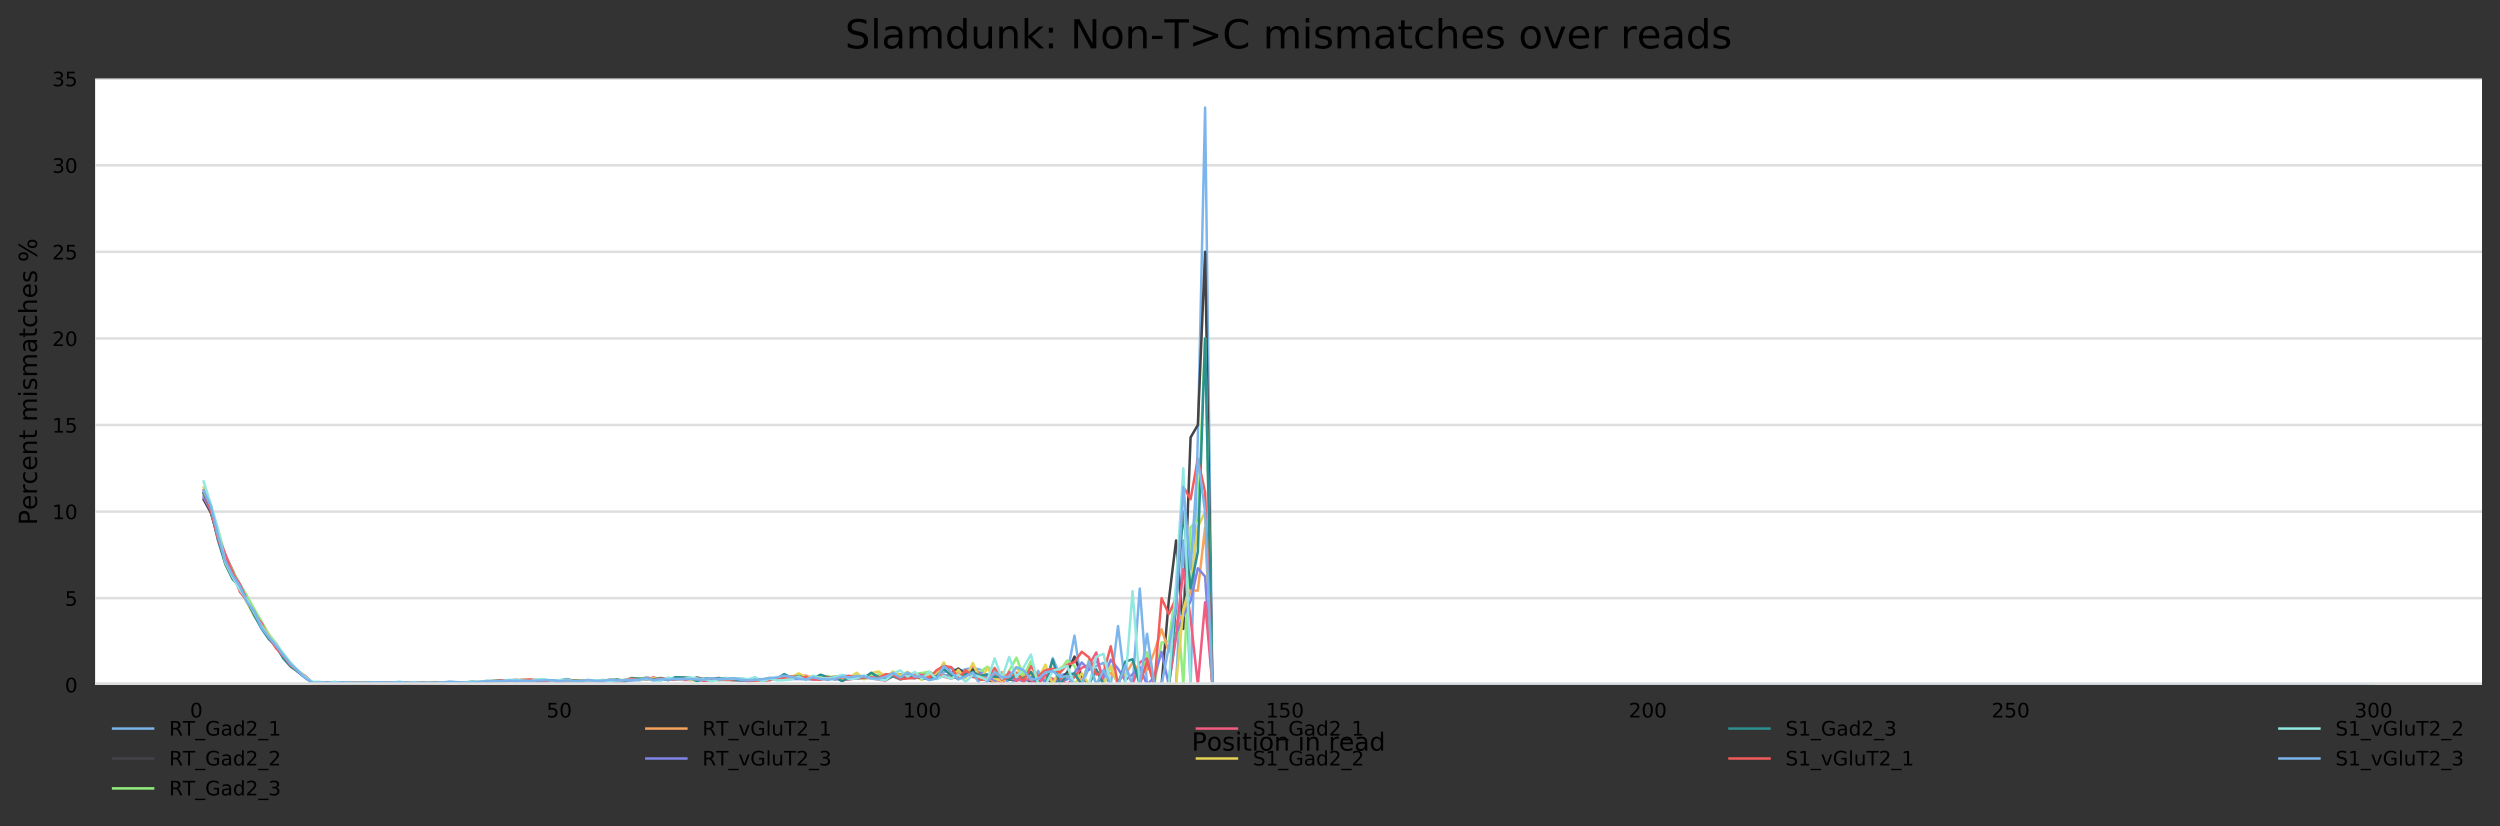 <?xml version="1.0" encoding="utf-8" standalone="no"?>
<!DOCTYPE svg PUBLIC "-//W3C//DTD SVG 1.1//EN"
  "http://www.w3.org/Graphics/SVG/1.1/DTD/svg11.dtd">
<!-- Created with matplotlib (https://matplotlib.org/) -->
<svg height="330.542pt" version="1.1" viewBox="0 0 1000.318 330.542" width="1000.318pt" xmlns="http://www.w3.org/2000/svg" xmlns:xlink="http://www.w3.org/1999/xlink">
 <rect x="0" y="0" width="1000.318" height="330.542" fill="#333333" stroke="none"/>
 <defs>
  <style type="text/css">
*{stroke-linecap:butt;stroke-linejoin:round;}
  </style>
 </defs>
 <g id="figure_1">
  <g id="axes_1">
   <g id="patch_1">
    <path d="M 38.058 273.99 
L 993.118 273.99 
L 993.118 31.483 
L 38.058 31.483 
z
" style="fill:#ffffff;"/>
   </g>
   <g id="matplotlib.axis_1">
    <g id="xtick_1">
     <g id="text_1">
      <!-- 0 -->
      <defs>
       <path d="M 31.781 66.406 
Q 24.172 66.406 20.328 58.906 
Q 16.5 51.422 16.5 36.375 
Q 16.5 21.391 20.328 13.891 
Q 24.172 6.391 31.781 6.391 
Q 39.453 6.391 43.281 13.891 
Q 47.125 21.391 47.125 36.375 
Q 47.125 51.422 43.281 58.906 
Q 39.453 66.406 31.781 66.406 
z
M 31.781 74.219 
Q 44.047 74.219 50.516 64.516 
Q 56.984 54.828 56.984 36.375 
Q 56.984 17.969 50.516 8.266 
Q 44.047 -1.422 31.781 -1.422 
Q 19.531 -1.422 13.062 8.266 
Q 6.594 17.969 6.594 36.375 
Q 6.594 54.828 13.062 64.516 
Q 19.531 74.219 31.781 74.219 
z
" id="DejaVuSans-48"/>
      </defs>
      <g transform="translate(76.021 287.069)scale(0.08 -0.08)">
       <use xlink:href="#DejaVuSans-48"/>
      </g>
     </g>
    </g>
    <g id="xtick_2">
     <g id="text_2">
      <!-- 50 -->
      <defs>
       <path d="M 10.797 72.906 
L 49.516 72.906 
L 49.516 64.594 
L 19.828 64.594 
L 19.828 46.734 
Q 21.969 47.469 24.109 47.828 
Q 26.266 48.188 28.422 48.188 
Q 40.625 48.188 47.75 41.5 
Q 54.891 34.812 54.891 23.391 
Q 54.891 11.625 47.562 5.094 
Q 40.234 -1.422 26.906 -1.422 
Q 22.312 -1.422 17.547 -0.641 
Q 12.797 0.141 7.719 1.703 
L 7.719 11.625 
Q 12.109 9.234 16.797 8.062 
Q 21.484 6.891 26.703 6.891 
Q 35.156 6.891 40.078 11.328 
Q 45.016 15.766 45.016 23.391 
Q 45.016 31 40.078 35.438 
Q 35.156 39.891 26.703 39.891 
Q 22.75 39.891 18.812 39.016 
Q 14.891 38.141 10.797 36.281 
z
" id="DejaVuSans-53"/>
      </defs>
      <g transform="translate(218.666 287.069)scale(0.08 -0.08)">
       <use xlink:href="#DejaVuSans-53"/>
       <use x="63.623" xlink:href="#DejaVuSans-48"/>
      </g>
     </g>
    </g>
    <g id="xtick_3">
     <g id="text_3">
      <!-- 100 -->
      <defs>
       <path d="M 12.406 8.297 
L 28.516 8.297 
L 28.516 63.922 
L 10.984 60.406 
L 10.984 69.391 
L 28.422 72.906 
L 38.281 72.906 
L 38.281 8.297 
L 54.391 8.297 
L 54.391 0 
L 12.406 0 
z
" id="DejaVuSans-49"/>
      </defs>
      <g transform="translate(361.311 287.069)scale(0.08 -0.08)">
       <use xlink:href="#DejaVuSans-49"/>
       <use x="63.623" xlink:href="#DejaVuSans-48"/>
       <use x="127.246" xlink:href="#DejaVuSans-48"/>
      </g>
     </g>
    </g>
    <g id="xtick_4">
     <g id="text_4">
      <!-- 150 -->
      <g transform="translate(506.501 287.069)scale(0.08 -0.08)">
       <use xlink:href="#DejaVuSans-49"/>
       <use x="63.623" xlink:href="#DejaVuSans-53"/>
       <use x="127.246" xlink:href="#DejaVuSans-48"/>
      </g>
     </g>
    </g>
    <g id="xtick_5">
     <g id="text_5">
      <!-- 200 -->
      <defs>
       <path d="M 19.188 8.297 
L 53.609 8.297 
L 53.609 0 
L 7.328 0 
L 7.328 8.297 
Q 12.938 14.109 22.625 23.891 
Q 32.328 33.688 34.812 36.531 
Q 39.547 41.844 41.422 45.531 
Q 43.312 49.219 43.312 52.781 
Q 43.312 58.594 39.234 62.25 
Q 35.156 65.922 28.609 65.922 
Q 23.969 65.922 18.812 64.312 
Q 13.672 62.703 7.812 59.422 
L 7.812 69.391 
Q 13.766 71.781 18.938 73 
Q 24.125 74.219 28.422 74.219 
Q 39.75 74.219 46.484 68.547 
Q 53.219 62.891 53.219 53.422 
Q 53.219 48.922 51.531 44.891 
Q 49.859 40.875 45.406 35.406 
Q 44.188 33.984 37.641 27.219 
Q 31.109 20.453 19.188 8.297 
z
" id="DejaVuSans-50"/>
      </defs>
      <g transform="translate(651.691 287.069)scale(0.08 -0.08)">
       <use xlink:href="#DejaVuSans-50"/>
       <use x="63.623" xlink:href="#DejaVuSans-48"/>
       <use x="127.246" xlink:href="#DejaVuSans-48"/>
      </g>
     </g>
    </g>
    <g id="xtick_6">
     <g id="text_6">
      <!-- 250 -->
      <g transform="translate(796.881 287.069)scale(0.08 -0.08)">
       <use xlink:href="#DejaVuSans-50"/>
       <use x="63.623" xlink:href="#DejaVuSans-53"/>
       <use x="127.246" xlink:href="#DejaVuSans-48"/>
      </g>
     </g>
    </g>
    <g id="xtick_7">
     <g id="text_7">
      <!-- 300 -->
      <defs>
       <path d="M 40.578 39.312 
Q 47.656 37.797 51.625 33 
Q 55.609 28.219 55.609 21.188 
Q 55.609 10.406 48.188 4.484 
Q 40.766 -1.422 27.094 -1.422 
Q 22.516 -1.422 17.656 -0.516 
Q 12.797 0.391 7.625 2.203 
L 7.625 11.719 
Q 11.719 9.328 16.594 8.109 
Q 21.484 6.891 26.812 6.891 
Q 36.078 6.891 40.938 10.547 
Q 45.797 14.203 45.797 21.188 
Q 45.797 27.641 41.281 31.266 
Q 36.766 34.906 28.719 34.906 
L 20.219 34.906 
L 20.219 43.016 
L 29.109 43.016 
Q 36.375 43.016 40.234 45.922 
Q 44.094 48.828 44.094 54.297 
Q 44.094 59.906 40.109 62.906 
Q 36.141 65.922 28.719 65.922 
Q 24.656 65.922 20.016 65.031 
Q 15.375 64.156 9.812 62.312 
L 9.812 71.094 
Q 15.438 72.656 20.344 73.438 
Q 25.25 74.219 29.594 74.219 
Q 40.828 74.219 47.359 69.109 
Q 53.906 64.016 53.906 55.328 
Q 53.906 49.266 50.438 45.094 
Q 46.969 40.922 40.578 39.312 
z
" id="DejaVuSans-51"/>
      </defs>
      <g transform="translate(942.071 287.069)scale(0.08 -0.08)">
       <use xlink:href="#DejaVuSans-51"/>
       <use x="63.623" xlink:href="#DejaVuSans-48"/>
       <use x="127.246" xlink:href="#DejaVuSans-48"/>
      </g>
     </g>
    </g>
    <g id="text_8">
     <!-- Position in read -->
     <defs>
      <path d="M 19.672 64.797 
L 19.672 37.406 
L 32.078 37.406 
Q 38.969 37.406 42.719 40.969 
Q 46.484 44.531 46.484 51.125 
Q 46.484 57.672 42.719 61.234 
Q 38.969 64.797 32.078 64.797 
z
M 9.812 72.906 
L 32.078 72.906 
Q 44.344 72.906 50.609 67.359 
Q 56.891 61.812 56.891 51.125 
Q 56.891 40.328 50.609 34.812 
Q 44.344 29.297 32.078 29.297 
L 19.672 29.297 
L 19.672 0 
L 9.812 0 
z
" id="DejaVuSans-80"/>
      <path d="M 30.609 48.391 
Q 23.391 48.391 19.188 42.75 
Q 14.984 37.109 14.984 27.297 
Q 14.984 17.484 19.156 11.844 
Q 23.344 6.203 30.609 6.203 
Q 37.797 6.203 41.984 11.859 
Q 46.188 17.531 46.188 27.297 
Q 46.188 37.016 41.984 42.703 
Q 37.797 48.391 30.609 48.391 
z
M 30.609 56 
Q 42.328 56 49.016 48.375 
Q 55.719 40.766 55.719 27.297 
Q 55.719 13.875 49.016 6.219 
Q 42.328 -1.422 30.609 -1.422 
Q 18.844 -1.422 12.172 6.219 
Q 5.516 13.875 5.516 27.297 
Q 5.516 40.766 12.172 48.375 
Q 18.844 56 30.609 56 
z
" id="DejaVuSans-111"/>
      <path d="M 44.281 53.078 
L 44.281 44.578 
Q 40.484 46.531 36.375 47.5 
Q 32.281 48.484 27.875 48.484 
Q 21.188 48.484 17.844 46.438 
Q 14.5 44.391 14.5 40.281 
Q 14.5 37.156 16.891 35.375 
Q 19.281 33.594 26.516 31.984 
L 29.594 31.297 
Q 39.156 29.25 43.188 25.516 
Q 47.219 21.781 47.219 15.094 
Q 47.219 7.469 41.188 3.016 
Q 35.156 -1.422 24.609 -1.422 
Q 20.219 -1.422 15.453 -0.562 
Q 10.688 0.297 5.422 2 
L 5.422 11.281 
Q 10.406 8.688 15.234 7.391 
Q 20.062 6.109 24.812 6.109 
Q 31.156 6.109 34.562 8.281 
Q 37.984 10.453 37.984 14.406 
Q 37.984 18.062 35.516 20.016 
Q 33.062 21.969 24.703 23.781 
L 21.578 24.516 
Q 13.234 26.266 9.516 29.906 
Q 5.812 33.547 5.812 39.891 
Q 5.812 47.609 11.281 51.797 
Q 16.75 56 26.812 56 
Q 31.781 56 36.172 55.266 
Q 40.578 54.547 44.281 53.078 
z
" id="DejaVuSans-115"/>
      <path d="M 9.422 54.688 
L 18.406 54.688 
L 18.406 0 
L 9.422 0 
z
M 9.422 75.984 
L 18.406 75.984 
L 18.406 64.594 
L 9.422 64.594 
z
" id="DejaVuSans-105"/>
      <path d="M 18.312 70.219 
L 18.312 54.688 
L 36.812 54.688 
L 36.812 47.703 
L 18.312 47.703 
L 18.312 18.016 
Q 18.312 11.328 20.141 9.422 
Q 21.969 7.516 27.594 7.516 
L 36.812 7.516 
L 36.812 0 
L 27.594 0 
Q 17.188 0 13.234 3.875 
Q 9.281 7.766 9.281 18.016 
L 9.281 47.703 
L 2.688 47.703 
L 2.688 54.688 
L 9.281 54.688 
L 9.281 70.219 
z
" id="DejaVuSans-116"/>
      <path d="M 54.891 33.016 
L 54.891 0 
L 45.906 0 
L 45.906 32.719 
Q 45.906 40.484 42.875 44.328 
Q 39.844 48.188 33.797 48.188 
Q 26.516 48.188 22.312 43.547 
Q 18.109 38.922 18.109 30.906 
L 18.109 0 
L 9.078 0 
L 9.078 54.688 
L 18.109 54.688 
L 18.109 46.188 
Q 21.344 51.125 25.703 53.562 
Q 30.078 56 35.797 56 
Q 45.219 56 50.047 50.172 
Q 54.891 44.344 54.891 33.016 
z
" id="DejaVuSans-110"/>
      <path id="DejaVuSans-32"/>
      <path d="M 41.109 46.297 
Q 39.594 47.172 37.812 47.578 
Q 36.031 48 33.891 48 
Q 26.266 48 22.188 43.047 
Q 18.109 38.094 18.109 28.812 
L 18.109 0 
L 9.078 0 
L 9.078 54.688 
L 18.109 54.688 
L 18.109 46.188 
Q 20.953 51.172 25.484 53.578 
Q 30.031 56 36.531 56 
Q 37.453 56 38.578 55.875 
Q 39.703 55.766 41.062 55.516 
z
" id="DejaVuSans-114"/>
      <path d="M 56.203 29.594 
L 56.203 25.203 
L 14.891 25.203 
Q 15.484 15.922 20.484 11.062 
Q 25.484 6.203 34.422 6.203 
Q 39.594 6.203 44.453 7.469 
Q 49.312 8.734 54.109 11.281 
L 54.109 2.781 
Q 49.266 0.734 44.188 -0.344 
Q 39.109 -1.422 33.891 -1.422 
Q 20.797 -1.422 13.156 6.188 
Q 5.516 13.812 5.516 26.812 
Q 5.516 40.234 12.766 48.109 
Q 20.016 56 32.328 56 
Q 43.359 56 49.781 48.891 
Q 56.203 41.797 56.203 29.594 
z
M 47.219 32.234 
Q 47.125 39.594 43.094 43.984 
Q 39.062 48.391 32.422 48.391 
Q 24.906 48.391 20.391 44.141 
Q 15.875 39.891 15.188 32.172 
z
" id="DejaVuSans-101"/>
      <path d="M 34.281 27.484 
Q 23.391 27.484 19.188 25 
Q 14.984 22.516 14.984 16.5 
Q 14.984 11.719 18.141 8.906 
Q 21.297 6.109 26.703 6.109 
Q 34.188 6.109 38.703 11.406 
Q 43.219 16.703 43.219 25.484 
L 43.219 27.484 
z
M 52.203 31.203 
L 52.203 0 
L 43.219 0 
L 43.219 8.297 
Q 40.141 3.328 35.547 0.953 
Q 30.953 -1.422 24.312 -1.422 
Q 15.922 -1.422 10.953 3.297 
Q 6 8.016 6 15.922 
Q 6 25.141 12.172 29.828 
Q 18.359 34.516 30.609 34.516 
L 43.219 34.516 
L 43.219 35.406 
Q 43.219 41.609 39.141 45 
Q 35.062 48.391 27.688 48.391 
Q 23 48.391 18.547 47.266 
Q 14.109 46.141 10.016 43.891 
L 10.016 52.203 
Q 14.938 54.109 19.578 55.047 
Q 24.219 56 28.609 56 
Q 40.484 56 46.344 49.844 
Q 52.203 43.703 52.203 31.203 
z
" id="DejaVuSans-97"/>
      <path d="M 45.406 46.391 
L 45.406 75.984 
L 54.391 75.984 
L 54.391 0 
L 45.406 0 
L 45.406 8.203 
Q 42.578 3.328 38.25 0.953 
Q 33.938 -1.422 27.875 -1.422 
Q 17.969 -1.422 11.734 6.484 
Q 5.516 14.406 5.516 27.297 
Q 5.516 40.188 11.734 48.094 
Q 17.969 56 27.875 56 
Q 33.938 56 38.25 53.625 
Q 42.578 51.266 45.406 46.391 
z
M 14.797 27.297 
Q 14.797 17.391 18.875 11.75 
Q 22.953 6.109 30.078 6.109 
Q 37.203 6.109 41.297 11.75 
Q 45.406 17.391 45.406 27.297 
Q 45.406 37.203 41.297 42.844 
Q 37.203 48.484 30.078 48.484 
Q 22.953 48.484 18.875 42.844 
Q 14.797 37.203 14.797 27.297 
z
" id="DejaVuSans-100"/>
     </defs>
     <g transform="translate(476.84 300.331)scale(0.1 -0.1)">
      <use xlink:href="#DejaVuSans-80"/>
      <use x="60.256" xlink:href="#DejaVuSans-111"/>
      <use x="121.438" xlink:href="#DejaVuSans-115"/>
      <use x="173.537" xlink:href="#DejaVuSans-105"/>
      <use x="201.32" xlink:href="#DejaVuSans-116"/>
      <use x="240.529" xlink:href="#DejaVuSans-105"/>
      <use x="268.312" xlink:href="#DejaVuSans-111"/>
      <use x="329.494" xlink:href="#DejaVuSans-110"/>
      <use x="392.873" xlink:href="#DejaVuSans-32"/>
      <use x="424.66" xlink:href="#DejaVuSans-105"/>
      <use x="452.443" xlink:href="#DejaVuSans-110"/>
      <use x="515.822" xlink:href="#DejaVuSans-32"/>
      <use x="547.609" xlink:href="#DejaVuSans-114"/>
      <use x="588.691" xlink:href="#DejaVuSans-101"/>
      <use x="650.215" xlink:href="#DejaVuSans-97"/>
      <use x="711.494" xlink:href="#DejaVuSans-100"/>
     </g>
    </g>
   </g>
   <g id="matplotlib.axis_2">
    <g id="ytick_1">
     <g id="line2d_1">
      <path clip-path="url(#p5f1bfab5db)" d="M 38.058 273.99 
L 993.118 273.99 
" style="fill:none;stroke:#dedede;stroke-linecap:square;"/>
     </g>
     <g id="text_9">
      <!-- 0 -->
      <g transform="translate(25.968 277.029)scale(0.08 -0.08)">
       <use xlink:href="#DejaVuSans-48"/>
      </g>
     </g>
    </g>
    <g id="ytick_2">
     <g id="line2d_2">
      <path clip-path="url(#p5f1bfab5db)" d="M 38.058 239.346 
L 993.118 239.346 
" style="fill:none;stroke:#dedede;stroke-linecap:square;"/>
     </g>
     <g id="text_10">
      <!-- 5 -->
      <g transform="translate(25.968 242.386)scale(0.08 -0.08)">
       <use xlink:href="#DejaVuSans-53"/>
      </g>
     </g>
    </g>
    <g id="ytick_3">
     <g id="line2d_3">
      <path clip-path="url(#p5f1bfab5db)" d="M 38.058 204.702 
L 993.118 204.702 
" style="fill:none;stroke:#dedede;stroke-linecap:square;"/>
     </g>
     <g id="text_11">
      <!-- 10 -->
      <g transform="translate(20.878 207.742)scale(0.08 -0.08)">
       <use xlink:href="#DejaVuSans-49"/>
       <use x="63.623" xlink:href="#DejaVuSans-48"/>
      </g>
     </g>
    </g>
    <g id="ytick_4">
     <g id="line2d_4">
      <path clip-path="url(#p5f1bfab5db)" d="M 38.058 170.058 
L 993.118 170.058 
" style="fill:none;stroke:#dedede;stroke-linecap:square;"/>
     </g>
     <g id="text_12">
      <!-- 15 -->
      <g transform="translate(20.878 173.098)scale(0.08 -0.08)">
       <use xlink:href="#DejaVuSans-49"/>
       <use x="63.623" xlink:href="#DejaVuSans-53"/>
      </g>
     </g>
    </g>
    <g id="ytick_5">
     <g id="line2d_5">
      <path clip-path="url(#p5f1bfab5db)" d="M 38.058 135.415 
L 993.118 135.415 
" style="fill:none;stroke:#dedede;stroke-linecap:square;"/>
     </g>
     <g id="text_13">
      <!-- 20 -->
      <g transform="translate(20.878 138.454)scale(0.08 -0.08)">
       <use xlink:href="#DejaVuSans-50"/>
       <use x="63.623" xlink:href="#DejaVuSans-48"/>
      </g>
     </g>
    </g>
    <g id="ytick_6">
     <g id="line2d_6">
      <path clip-path="url(#p5f1bfab5db)" d="M 38.058 100.771 
L 993.118 100.771 
" style="fill:none;stroke:#dedede;stroke-linecap:square;"/>
     </g>
     <g id="text_14">
      <!-- 25 -->
      <g transform="translate(20.878 103.81)scale(0.08 -0.08)">
       <use xlink:href="#DejaVuSans-50"/>
       <use x="63.623" xlink:href="#DejaVuSans-53"/>
      </g>
     </g>
    </g>
    <g id="ytick_7">
     <g id="line2d_7">
      <path clip-path="url(#p5f1bfab5db)" d="M 38.058 66.127 
L 993.118 66.127 
" style="fill:none;stroke:#dedede;stroke-linecap:square;"/>
     </g>
     <g id="text_15">
      <!-- 30 -->
      <g transform="translate(20.878 69.166)scale(0.08 -0.08)">
       <use xlink:href="#DejaVuSans-51"/>
       <use x="63.623" xlink:href="#DejaVuSans-48"/>
      </g>
     </g>
    </g>
    <g id="ytick_8">
     <g id="line2d_8">
      <path clip-path="url(#p5f1bfab5db)" d="M 38.058 31.483 
L 993.118 31.483 
" style="fill:none;stroke:#dedede;stroke-linecap:square;"/>
     </g>
     <g id="text_16">
      <!-- 35 -->
      <g transform="translate(20.878 34.522)scale(0.08 -0.08)">
       <use xlink:href="#DejaVuSans-51"/>
       <use x="63.623" xlink:href="#DejaVuSans-53"/>
      </g>
     </g>
    </g>
    <g id="text_17">
     <!-- Percent mismatches % -->
     <defs>
      <path d="M 48.781 52.594 
L 48.781 44.188 
Q 44.969 46.297 41.141 47.344 
Q 37.312 48.391 33.406 48.391 
Q 24.656 48.391 19.812 42.844 
Q 14.984 37.312 14.984 27.297 
Q 14.984 17.281 19.812 11.734 
Q 24.656 6.203 33.406 6.203 
Q 37.312 6.203 41.141 7.25 
Q 44.969 8.297 48.781 10.406 
L 48.781 2.094 
Q 45.016 0.344 40.984 -0.531 
Q 36.969 -1.422 32.422 -1.422 
Q 20.062 -1.422 12.781 6.344 
Q 5.516 14.109 5.516 27.297 
Q 5.516 40.672 12.859 48.328 
Q 20.219 56 33.016 56 
Q 37.156 56 41.109 55.141 
Q 45.062 54.297 48.781 52.594 
z
" id="DejaVuSans-99"/>
      <path d="M 52 44.188 
Q 55.375 50.25 60.062 53.125 
Q 64.75 56 71.094 56 
Q 79.641 56 84.281 50.016 
Q 88.922 44.047 88.922 33.016 
L 88.922 0 
L 79.891 0 
L 79.891 32.719 
Q 79.891 40.578 77.094 44.375 
Q 74.312 48.188 68.609 48.188 
Q 61.625 48.188 57.562 43.547 
Q 53.516 38.922 53.516 30.906 
L 53.516 0 
L 44.484 0 
L 44.484 32.719 
Q 44.484 40.625 41.703 44.406 
Q 38.922 48.188 33.109 48.188 
Q 26.219 48.188 22.156 43.531 
Q 18.109 38.875 18.109 30.906 
L 18.109 0 
L 9.078 0 
L 9.078 54.688 
L 18.109 54.688 
L 18.109 46.188 
Q 21.188 51.219 25.484 53.609 
Q 29.781 56 35.688 56 
Q 41.656 56 45.828 52.969 
Q 50 49.953 52 44.188 
z
" id="DejaVuSans-109"/>
      <path d="M 54.891 33.016 
L 54.891 0 
L 45.906 0 
L 45.906 32.719 
Q 45.906 40.484 42.875 44.328 
Q 39.844 48.188 33.797 48.188 
Q 26.516 48.188 22.312 43.547 
Q 18.109 38.922 18.109 30.906 
L 18.109 0 
L 9.078 0 
L 9.078 75.984 
L 18.109 75.984 
L 18.109 46.188 
Q 21.344 51.125 25.703 53.562 
Q 30.078 56 35.797 56 
Q 45.219 56 50.047 50.172 
Q 54.891 44.344 54.891 33.016 
z
" id="DejaVuSans-104"/>
      <path d="M 72.703 32.078 
Q 68.453 32.078 66.031 28.469 
Q 63.625 24.859 63.625 18.406 
Q 63.625 12.062 66.031 8.422 
Q 68.453 4.781 72.703 4.781 
Q 76.859 4.781 79.266 8.422 
Q 81.688 12.062 81.688 18.406 
Q 81.688 24.812 79.266 28.438 
Q 76.859 32.078 72.703 32.078 
z
M 72.703 38.281 
Q 80.422 38.281 84.953 32.906 
Q 89.5 27.547 89.5 18.406 
Q 89.5 9.281 84.938 3.922 
Q 80.375 -1.422 72.703 -1.422 
Q 64.891 -1.422 60.344 3.922 
Q 55.812 9.281 55.812 18.406 
Q 55.812 27.594 60.375 32.938 
Q 64.938 38.281 72.703 38.281 
z
M 22.312 68.016 
Q 18.109 68.016 15.688 64.375 
Q 13.281 60.75 13.281 54.391 
Q 13.281 47.953 15.672 44.328 
Q 18.062 40.719 22.312 40.719 
Q 26.562 40.719 28.969 44.328 
Q 31.391 47.953 31.391 54.391 
Q 31.391 60.688 28.953 64.344 
Q 26.516 68.016 22.312 68.016 
z
M 66.406 74.219 
L 74.219 74.219 
L 28.609 -1.422 
L 20.797 -1.422 
z
M 22.312 74.219 
Q 30.031 74.219 34.609 68.875 
Q 39.203 63.531 39.203 54.391 
Q 39.203 45.172 34.641 39.844 
Q 30.078 34.516 22.312 34.516 
Q 14.547 34.516 10.031 39.859 
Q 5.516 45.219 5.516 54.391 
Q 5.516 63.484 10.047 68.844 
Q 14.594 74.219 22.312 74.219 
z
" id="DejaVuSans-37"/>
     </defs>
     <g transform="translate(14.798 210.121)rotate(-90)scale(0.1 -0.1)">
      <use xlink:href="#DejaVuSans-80"/>
      <use x="60.256" xlink:href="#DejaVuSans-101"/>
      <use x="121.779" xlink:href="#DejaVuSans-114"/>
      <use x="162.861" xlink:href="#DejaVuSans-99"/>
      <use x="217.842" xlink:href="#DejaVuSans-101"/>
      <use x="279.365" xlink:href="#DejaVuSans-110"/>
      <use x="342.744" xlink:href="#DejaVuSans-116"/>
      <use x="381.953" xlink:href="#DejaVuSans-32"/>
      <use x="413.74" xlink:href="#DejaVuSans-109"/>
      <use x="511.152" xlink:href="#DejaVuSans-105"/>
      <use x="538.936" xlink:href="#DejaVuSans-115"/>
      <use x="591.035" xlink:href="#DejaVuSans-109"/>
      <use x="688.447" xlink:href="#DejaVuSans-97"/>
      <use x="749.727" xlink:href="#DejaVuSans-116"/>
      <use x="788.936" xlink:href="#DejaVuSans-99"/>
      <use x="843.916" xlink:href="#DejaVuSans-104"/>
      <use x="907.295" xlink:href="#DejaVuSans-101"/>
      <use x="968.818" xlink:href="#DejaVuSans-115"/>
      <use x="1020.918" xlink:href="#DejaVuSans-32"/>
      <use x="1052.705" xlink:href="#DejaVuSans-37"/>
     </g>
    </g>
   </g>
   <g id="line2d_9">
    <path clip-path="url(#p5f1bfab5db)" d="M 81.47 198.114 
L 84.374 204.625 
L 87.278 216.268 
L 90.181 225.026 
L 93.085 229.932 
L 95.989 235.925 
L 98.893 241.161 
L 101.797 244.485 
L 104.7 250.49 
L 107.604 254.625 
L 110.508 258.493 
L 113.412 262.635 
L 116.316 265.948 
L 119.219 268.899 
L 122.123 271.203 
L 125.027 273.243 
L 127.931 273.122 
L 133.738 273.321 
L 136.642 273.193 
L 139.546 273.252 
L 145.354 273.107 
L 148.257 273.24 
L 151.161 273.138 
L 154.065 273.249 
L 162.776 273.264 
L 168.584 273.231 
L 171.488 273.122 
L 174.392 273.318 
L 177.295 273.363 
L 180.199 273.143 
L 186.007 273.271 
L 191.814 273.14 
L 194.718 272.625 
L 197.622 272.426 
L 200.526 272.509 
L 203.43 272.424 
L 206.333 272.148 
L 212.141 272.071 
L 215.045 272.224 
L 217.949 272.146 
L 220.852 272.31 
L 223.756 272.346 
L 226.66 272.546 
L 229.564 272.276 
L 232.468 272.207 
L 235.371 272.371 
L 238.275 272.342 
L 241.179 272.506 
L 246.987 272.326 
L 249.89 272.482 
L 252.794 271.697 
L 255.698 271.728 
L 258.602 271.474 
L 261.506 271.728 
L 267.313 271.449 
L 270.217 271.373 
L 273.121 271.97 
L 276.025 271.581 
L 278.928 271.554 
L 281.832 272.053 
L 284.736 271.801 
L 287.64 272.065 
L 290.544 272.176 
L 293.447 272.126 
L 296.351 272.427 
L 299.255 272.345 
L 302.159 272.14 
L 305.063 272.206 
L 307.966 271.404 
L 310.87 271.545 
L 316.678 271.395 
L 319.582 270.888 
L 322.485 271.632 
L 325.389 271.424 
L 328.293 271.367 
L 331.197 272.108 
L 334.101 270.992 
L 337.004 270.167 
L 339.908 270.611 
L 342.812 271.387 
L 345.716 271.493 
L 348.62 271.144 
L 351.523 271.686 
L 357.331 269.931 
L 360.235 271.063 
L 363.139 269.756 
L 366.042 270.781 
L 368.946 269.575 
L 371.85 270.078 
L 374.754 270.832 
L 377.658 269.134 
L 380.561 267.103 
L 383.465 268.937 
L 386.369 267.748 
L 389.273 267.287 
L 392.177 267.921 
L 395.08 270.362 
L 400.888 269.34 
L 403.792 273.99 
L 406.696 272.016 
L 409.599 269.505 
L 412.503 273.99 
L 415.407 268.425 
L 418.311 273.99 
L 421.215 263.33 
L 424.118 270.075 
L 427.022 269.577 
L 429.926 254.334 
L 432.83 273.99 
L 435.734 267.263 
L 438.637 266.54 
L 441.541 265.219 
L 444.445 273.99 
L 447.349 250.503 
L 450.253 273.99 
L 453.156 273.99 
L 456.06 235.497 
L 458.964 273.99 
L 470.579 273.99 
L 473.483 216.25 
L 476.387 273.99 
L 479.291 175.008 
L 482.194 43.031 
L 485.098 273.99 
L 949.706 273.99 
L 949.706 273.99 
" style="fill:none;stroke:#7cb5ec;stroke-linecap:square;"/>
   </g>
   <g id="line2d_10">
    <path clip-path="url(#p5f1bfab5db)" d="M 81.47 199.865 
L 84.374 205.185 
L 87.278 215.093 
L 90.181 222.377 
L 93.085 228.248 
L 95.989 235.083 
L 98.893 239.084 
L 101.797 245.372 
L 104.7 250.064 
L 107.604 254.195 
L 110.508 258.612 
L 116.316 266.21 
L 122.123 271.12 
L 125.027 273.167 
L 127.931 273.096 
L 130.835 273.196 
L 133.738 273.12 
L 136.642 273.236 
L 139.546 273.172 
L 142.45 273.303 
L 145.354 273.192 
L 148.257 273.263 
L 154.065 273.206 
L 159.873 273.346 
L 162.776 273.189 
L 165.68 273.339 
L 168.584 273.354 
L 171.488 273.217 
L 177.295 273.34 
L 180.199 273.129 
L 186.007 273.211 
L 188.911 273.05 
L 191.814 273.062 
L 194.718 272.651 
L 200.526 272.391 
L 203.43 272.412 
L 206.333 272.191 
L 209.237 272.307 
L 212.141 272.139 
L 226.66 272.337 
L 235.371 272.193 
L 238.275 272.363 
L 241.179 272.119 
L 244.083 272.405 
L 249.89 272.596 
L 252.794 271.85 
L 255.698 271.675 
L 258.602 271.2 
L 264.409 271.816 
L 267.313 271.415 
L 270.217 271.436 
L 273.121 271.239 
L 276.025 271.815 
L 278.928 271.102 
L 281.832 271.831 
L 284.736 271.771 
L 287.64 272.07 
L 290.544 271.846 
L 293.447 272.061 
L 296.351 271.75 
L 299.255 272.104 
L 302.159 272.104 
L 307.966 271.77 
L 310.87 271.411 
L 313.774 271.478 
L 316.678 271.385 
L 319.582 271.417 
L 322.485 270.962 
L 325.389 271.436 
L 328.293 270.298 
L 331.197 271.062 
L 334.101 270.815 
L 337.004 270.927 
L 339.908 271.409 
L 342.812 270.933 
L 345.716 270.8 
L 348.62 270.47 
L 351.523 270.486 
L 354.427 270.771 
L 357.331 269.319 
L 363.139 270.388 
L 366.042 270.041 
L 368.946 269.505 
L 371.85 269.122 
L 374.754 269.79 
L 377.658 265.947 
L 380.561 269.261 
L 383.465 267.483 
L 386.369 269.765 
L 389.273 267.849 
L 392.177 271.559 
L 395.08 271.862 
L 397.984 273.19 
L 400.888 269.549 
L 403.792 271.988 
L 409.599 271.489 
L 412.503 272.593 
L 415.407 272.457 
L 418.311 270.499 
L 421.215 273.99 
L 424.118 271.79 
L 427.022 269.128 
L 429.926 262.724 
L 432.83 270.643 
L 435.734 273.99 
L 438.637 273.99 
L 441.541 268.895 
L 444.445 273.99 
L 464.772 273.99 
L 467.675 240.191 
L 470.579 216.25 
L 473.483 251.639 
L 476.387 175.008 
L 479.291 170.058 
L 482.194 100.771 
L 485.098 273.99 
L 949.706 273.99 
L 949.706 273.99 
" style="fill:none;stroke:#434348;stroke-linecap:square;"/>
   </g>
   <g id="line2d_11">
    <path clip-path="url(#p5f1bfab5db)" d="M 81.47 197.818 
L 84.374 203.517 
L 87.278 211.95 
L 90.181 222.492 
L 93.085 228.345 
L 95.989 233.626 
L 98.893 238.59 
L 101.797 243.813 
L 107.604 253.806 
L 110.508 257.496 
L 113.412 261.904 
L 116.316 265.504 
L 119.219 268.395 
L 122.123 270.564 
L 125.027 273.192 
L 127.931 273.223 
L 130.835 273.466 
L 136.642 273.076 
L 139.546 273.249 
L 156.969 273.208 
L 159.873 273.356 
L 162.776 273.385 
L 165.68 273.289 
L 168.584 273.321 
L 171.488 273.194 
L 174.392 273.339 
L 177.295 273.343 
L 180.199 273.162 
L 183.103 273.259 
L 186.007 273.046 
L 188.911 273.271 
L 191.814 273.076 
L 194.718 272.641 
L 197.622 272.584 
L 200.526 272.372 
L 206.333 272.363 
L 209.237 271.995 
L 212.141 272.23 
L 215.045 272.07 
L 217.949 272.257 
L 220.852 272.156 
L 223.756 272.455 
L 229.564 272.29 
L 241.179 272.379 
L 244.083 272.032 
L 246.987 272.608 
L 255.698 271.297 
L 258.602 271.662 
L 261.506 271.688 
L 264.409 271.586 
L 267.313 271.358 
L 270.217 271.387 
L 273.121 271.632 
L 276.025 271.332 
L 281.832 272.034 
L 284.736 271.991 
L 287.64 272.156 
L 290.544 271.851 
L 299.255 272.23 
L 302.159 271.878 
L 305.063 271.81 
L 307.966 271.623 
L 310.87 271.822 
L 313.774 271.083 
L 316.678 271.549 
L 319.582 271.393 
L 322.485 271.54 
L 325.389 270.844 
L 328.293 271.16 
L 331.197 270.496 
L 334.101 271.97 
L 337.004 270.46 
L 339.908 271.394 
L 342.812 269.918 
L 345.716 270.932 
L 348.62 270.591 
L 351.523 269.836 
L 354.427 271.603 
L 357.331 268.744 
L 360.235 271.156 
L 363.139 271.445 
L 366.042 269.763 
L 371.85 268.788 
L 374.754 270.366 
L 377.658 270.144 
L 383.465 270.497 
L 386.369 269.186 
L 389.273 269.532 
L 392.177 268.797 
L 395.08 266.801 
L 397.984 268.757 
L 400.888 273.99 
L 403.792 268.391 
L 406.696 263.164 
L 409.599 270.56 
L 412.503 264.55 
L 415.407 273.99 
L 421.215 273.99 
L 424.118 268.311 
L 427.022 264.277 
L 429.926 266.459 
L 432.83 273.99 
L 435.734 264.021 
L 438.637 273.99 
L 441.541 273.99 
L 444.445 266.991 
L 447.349 273.99 
L 456.06 273.99 
L 458.964 260.917 
L 461.868 273.99 
L 464.772 257.091 
L 467.675 256.668 
L 470.579 235.497 
L 473.483 273.99 
L 476.387 211.001 
L 479.291 208.002 
L 482.194 135.415 
L 485.098 273.99 
L 949.706 273.99 
L 949.706 273.99 
" style="fill:none;stroke:#90ed7d;stroke-linecap:square;"/>
   </g>
   <g id="line2d_12">
    <path clip-path="url(#p5f1bfab5db)" d="M 81.47 197.578 
L 84.374 203.241 
L 87.278 215.144 
L 90.181 224.489 
L 93.085 229.748 
L 95.989 235.777 
L 98.893 240.209 
L 101.797 245.981 
L 104.7 250.485 
L 110.508 259.209 
L 113.412 262.552 
L 116.316 266.239 
L 119.219 268.296 
L 122.123 270.991 
L 125.027 273.303 
L 130.835 273.242 
L 136.642 273.085 
L 139.546 273.259 
L 177.295 273.317 
L 180.199 273.02 
L 186.007 273.355 
L 191.814 273.13 
L 194.718 272.713 
L 197.622 272.61 
L 200.526 272.686 
L 203.43 272.452 
L 206.333 272.506 
L 209.237 272.333 
L 212.141 272.477 
L 215.045 272.39 
L 217.949 272.556 
L 223.756 272.429 
L 226.66 272.686 
L 232.468 272.519 
L 235.371 272.35 
L 238.275 272.514 
L 244.083 272.265 
L 246.987 272.415 
L 249.89 272.424 
L 252.794 272.01 
L 255.698 271.806 
L 258.602 271.723 
L 264.409 272.06 
L 267.313 271.728 
L 270.217 271.627 
L 273.121 271.796 
L 278.928 271.908 
L 281.832 272.2 
L 284.736 271.956 
L 287.64 271.851 
L 290.544 271.971 
L 293.447 272.29 
L 296.351 272.208 
L 299.255 272.254 
L 305.063 271.781 
L 307.966 272.097 
L 310.87 271.725 
L 316.678 271.335 
L 319.582 271.018 
L 322.485 271.493 
L 325.389 271.809 
L 328.293 271.354 
L 331.197 271.273 
L 337.004 271.704 
L 339.908 271.432 
L 342.812 271.527 
L 345.716 271.247 
L 348.62 271.281 
L 351.523 270.545 
L 354.427 271.171 
L 357.331 270.251 
L 360.235 271.117 
L 363.139 271.167 
L 366.042 271.415 
L 368.946 270.262 
L 371.85 270.908 
L 374.754 269.293 
L 380.561 271.127 
L 383.465 269.52 
L 386.369 269.37 
L 389.273 270.365 
L 392.177 270.79 
L 395.08 271.023 
L 397.984 273.142 
L 400.888 268.93 
L 403.792 271.491 
L 406.696 271.591 
L 409.599 270.964 
L 412.503 268.716 
L 415.407 271.882 
L 418.311 271.093 
L 421.215 272.065 
L 424.118 271.884 
L 427.022 270.83 
L 429.926 270.53 
L 432.83 272.055 
L 435.734 266.505 
L 438.637 269.244 
L 441.541 268.761 
L 444.445 269.432 
L 447.349 272.271 
L 450.253 270.183 
L 453.156 265.107 
L 456.06 268.839 
L 458.964 268.017 
L 461.868 260.917 
L 464.772 251.759 
L 467.675 260.834 
L 470.579 248.886 
L 473.483 246.051 
L 476.387 236.197 
L 479.291 236.334 
L 482.194 211.001 
L 485.098 273.99 
L 949.706 273.99 
L 949.706 273.99 
" style="fill:none;stroke:#f7a35c;stroke-linecap:square;"/>
   </g>
   <g id="line2d_13">
    <path clip-path="url(#p5f1bfab5db)" d="M 81.47 198.988 
L 84.374 204.266 
L 87.278 215.251 
L 90.181 224.838 
L 95.989 235.716 
L 98.893 240.364 
L 101.797 245.4 
L 104.7 251.117 
L 110.508 258.381 
L 113.412 262.734 
L 119.219 268.717 
L 122.123 270.934 
L 125.027 273.294 
L 127.931 273.166 
L 130.835 273.292 
L 148.257 273.339 
L 151.161 273.25 
L 154.065 273.333 
L 159.873 273.231 
L 162.776 273.389 
L 171.488 273.182 
L 174.392 273.41 
L 177.295 273.267 
L 180.199 272.986 
L 183.103 273.242 
L 186.007 273.266 
L 194.718 272.871 
L 203.43 272.518 
L 217.949 272.605 
L 220.852 272.498 
L 223.756 272.632 
L 226.66 272.565 
L 232.468 272.711 
L 235.371 272.493 
L 249.89 272.674 
L 252.794 272.207 
L 255.698 272.001 
L 261.506 271.884 
L 264.409 272.02 
L 267.313 271.94 
L 270.217 271.719 
L 273.121 271.954 
L 276.025 271.921 
L 278.928 272.216 
L 281.832 272.045 
L 284.736 272.197 
L 287.64 271.819 
L 290.544 271.801 
L 293.447 272.108 
L 299.255 272.44 
L 302.159 272.123 
L 307.966 271.962 
L 310.87 271.716 
L 322.485 271.677 
L 325.389 271.895 
L 331.197 271.418 
L 334.101 271.846 
L 339.908 271.387 
L 342.812 271.532 
L 345.716 270.916 
L 348.62 271.222 
L 351.523 270.972 
L 354.427 271.426 
L 357.331 270.11 
L 360.235 271.256 
L 363.139 271.129 
L 366.042 271.401 
L 368.946 270.63 
L 371.85 271.263 
L 374.754 271.606 
L 377.658 270.299 
L 380.561 270.336 
L 383.465 270.262 
L 386.369 269.208 
L 389.273 270.912 
L 392.177 269.244 
L 395.08 270.619 
L 397.984 272.186 
L 400.888 272.243 
L 403.792 271.412 
L 406.696 271.494 
L 409.599 272.812 
L 412.503 270.959 
L 415.407 271.152 
L 418.311 272.439 
L 421.215 271.641 
L 424.118 272.673 
L 427.022 271.825 
L 429.926 269.233 
L 432.83 265.061 
L 435.734 268.026 
L 438.637 263.867 
L 441.541 271.424 
L 444.445 263.969 
L 447.349 267.619 
L 450.253 272.176 
L 453.156 269.829 
L 456.06 266.871 
L 458.964 273.99 
L 461.868 270.964 
L 464.772 260.792 
L 467.675 273.99 
L 470.579 253.73 
L 473.483 246.64 
L 476.387 240.464 
L 479.291 227.354 
L 482.194 230.685 
L 485.098 273.99 
L 949.706 273.99 
L 949.706 273.99 
" style="fill:none;stroke:#8085e9;stroke-linecap:square;"/>
   </g>
   <g id="line2d_14">
    <path clip-path="url(#p5f1bfab5db)" d="M 81.47 197.243 
L 84.374 204.22 
L 87.278 214.47 
L 90.181 221.747 
L 93.085 229.387 
L 95.989 233.721 
L 98.893 240.095 
L 101.797 245.98 
L 104.7 249.323 
L 107.604 255.535 
L 110.508 257.709 
L 113.412 262.358 
L 116.316 265.793 
L 119.219 268.785 
L 122.123 270.464 
L 125.027 273.165 
L 127.931 273.312 
L 136.642 273.182 
L 139.546 273.244 
L 142.45 273.071 
L 145.354 273.353 
L 151.161 273.201 
L 154.065 273.272 
L 156.969 273.173 
L 162.776 273.373 
L 171.488 273.316 
L 174.392 273.351 
L 183.103 273.101 
L 186.007 273.195 
L 191.814 273.021 
L 194.718 272.707 
L 197.622 272.728 
L 200.526 272.438 
L 203.43 272.369 
L 206.333 272.024 
L 209.237 272.541 
L 212.141 272.387 
L 215.045 272.581 
L 217.949 272.435 
L 220.852 272.446 
L 223.756 272.659 
L 226.66 272.253 
L 229.564 272.806 
L 232.468 272.401 
L 235.371 272.603 
L 238.275 272.22 
L 241.179 272.407 
L 244.083 272.161 
L 246.987 272.639 
L 249.89 272.221 
L 252.794 271.351 
L 255.698 271.957 
L 258.602 271.917 
L 261.506 271.008 
L 264.409 271.942 
L 267.313 271.752 
L 270.217 271.351 
L 273.121 272.101 
L 276.025 272.105 
L 278.928 271.631 
L 281.832 272.465 
L 284.736 272.224 
L 287.64 271.212 
L 290.544 271.898 
L 293.447 271.672 
L 296.351 271.6 
L 305.063 272.476 
L 307.966 272.18 
L 310.87 271.388 
L 313.774 271.653 
L 316.678 271.356 
L 319.582 270.766 
L 322.485 270.342 
L 325.389 271.643 
L 328.293 270.967 
L 331.197 271.85 
L 334.101 271.078 
L 337.004 271.98 
L 339.908 271.9 
L 345.716 270.646 
L 348.62 271.42 
L 351.523 271.926 
L 354.427 272.296 
L 357.331 270.449 
L 360.235 270.246 
L 363.139 270.895 
L 366.042 269.835 
L 368.946 270.046 
L 371.85 271.166 
L 374.754 269.864 
L 377.658 270.77 
L 380.561 271.514 
L 383.465 270.543 
L 386.369 270.332 
L 389.273 266.212 
L 392.177 270.396 
L 395.08 272.279 
L 397.984 269.991 
L 400.888 273.99 
L 403.792 268.8 
L 406.696 272.561 
L 409.599 270.89 
L 412.503 272.296 
L 415.407 273.99 
L 418.311 269.866 
L 421.215 271.726 
L 424.118 271.424 
L 427.022 273.99 
L 429.926 270.869 
L 432.83 267.197 
L 435.734 266.205 
L 438.637 261.079 
L 441.541 273.99 
L 447.349 273.99 
L 450.253 266.54 
L 453.156 273.99 
L 456.06 264.992 
L 458.964 263.492 
L 461.868 273.99 
L 467.675 273.99 
L 470.579 254.743 
L 473.483 227.798 
L 476.387 247.341 
L 479.291 273.99 
L 482.194 240.996 
L 485.098 273.99 
L 949.706 273.99 
L 949.706 273.99 
" style="fill:none;stroke:#f15c80;stroke-linecap:square;"/>
   </g>
   <g id="line2d_15">
    <path clip-path="url(#p5f1bfab5db)" d="M 81.47 195.036 
L 84.374 203.491 
L 87.278 213.767 
L 90.181 225.979 
L 93.085 231.52 
L 95.989 235.054 
L 98.893 241.241 
L 101.797 246.645 
L 104.7 250.272 
L 107.604 254.174 
L 110.508 259.124 
L 113.412 261.704 
L 116.316 265.422 
L 119.219 268.355 
L 125.027 273.426 
L 127.931 273.172 
L 136.642 273.283 
L 142.45 273.068 
L 145.354 273.249 
L 148.257 273.003 
L 151.161 273.287 
L 154.065 273.34 
L 156.969 273.06 
L 159.873 273.256 
L 162.776 273.124 
L 168.584 273.335 
L 171.488 273.156 
L 174.392 273.338 
L 177.295 273.375 
L 180.199 273.056 
L 183.103 273.233 
L 191.814 273.044 
L 194.718 272.65 
L 197.622 272.396 
L 200.526 272.634 
L 203.43 272.333 
L 206.333 272.515 
L 209.237 271.993 
L 212.141 272.119 
L 215.045 272.114 
L 217.949 272.3 
L 223.756 272.16 
L 226.66 272.251 
L 229.564 272.866 
L 232.468 272.25 
L 235.371 272.463 
L 241.179 272.18 
L 244.083 272.127 
L 246.987 271.934 
L 249.89 272.207 
L 252.794 271.32 
L 255.698 271.618 
L 258.602 271.786 
L 261.506 271.42 
L 264.409 271.334 
L 267.313 271.568 
L 270.217 271.311 
L 273.121 270.915 
L 276.025 272.099 
L 278.928 272.297 
L 281.832 271.734 
L 284.736 271.612 
L 290.544 271.946 
L 293.447 271.688 
L 302.159 272.398 
L 307.966 271.68 
L 310.87 271.701 
L 313.774 271.088 
L 316.678 270.934 
L 319.582 269.419 
L 322.485 270.849 
L 325.389 270.613 
L 328.293 270.818 
L 331.197 270.908 
L 334.101 270.785 
L 337.004 271.871 
L 339.908 271.074 
L 342.812 269.201 
L 345.716 271.815 
L 348.62 269.325 
L 351.523 268.679 
L 354.427 270.812 
L 357.331 268.748 
L 360.235 270.068 
L 363.139 268.854 
L 366.042 270.683 
L 368.946 272.065 
L 371.85 269.45 
L 374.754 269.805 
L 377.658 265.07 
L 380.561 270.913 
L 383.465 268.003 
L 386.369 271.34 
L 389.273 265.27 
L 392.177 272.102 
L 395.08 267.381 
L 397.984 271.466 
L 400.888 272.579 
L 403.792 270.804 
L 406.696 266.847 
L 409.599 272.016 
L 412.503 269.673 
L 415.407 271.617 
L 418.311 265.933 
L 421.215 273.99 
L 424.118 267.263 
L 427.022 266.54 
L 429.926 273.99 
L 432.83 269.401 
L 435.734 273.99 
L 441.541 273.99 
L 444.445 266.291 
L 447.349 273.99 
L 470.579 273.99 
L 473.483 243.865 
L 476.387 233.233 
L 479.291 211.001 
L 482.194 204.702 
L 485.098 273.99 
L 949.706 273.99 
L 949.706 273.99 
" style="fill:none;stroke:#e4d354;stroke-linecap:square;"/>
   </g>
   <g id="line2d_16">
    <path clip-path="url(#p5f1bfab5db)" d="M 81.47 197.252 
L 84.374 203.759 
L 87.278 216.338 
L 90.181 225.728 
L 93.085 231.744 
L 95.989 234.776 
L 101.797 246.302 
L 104.7 251.63 
L 107.604 255.779 
L 110.508 258.736 
L 113.412 263.494 
L 116.316 266.779 
L 119.219 268.708 
L 122.123 271.016 
L 125.027 273.068 
L 133.738 273.315 
L 136.642 273.154 
L 142.45 273.261 
L 145.354 273.217 
L 148.257 272.957 
L 151.161 273.111 
L 156.969 273.12 
L 159.873 273.102 
L 162.776 273.473 
L 165.68 273.188 
L 168.584 273.269 
L 174.392 273.207 
L 177.295 273.313 
L 180.199 273.024 
L 186.007 273.127 
L 188.911 272.742 
L 191.814 272.949 
L 200.526 272.321 
L 203.43 272.322 
L 206.333 272.503 
L 209.237 272.245 
L 217.949 272.43 
L 220.852 272.218 
L 223.756 272.339 
L 226.66 271.684 
L 229.564 272.398 
L 232.468 272.465 
L 235.371 272.288 
L 241.179 272.363 
L 246.987 271.899 
L 249.89 272.465 
L 252.794 271.287 
L 255.698 271.588 
L 258.602 271.586 
L 261.506 271.873 
L 264.409 271.251 
L 267.313 272.194 
L 270.217 270.941 
L 276.025 271.162 
L 278.928 272.517 
L 281.832 271.51 
L 284.736 271.537 
L 290.544 271.321 
L 293.447 272 
L 299.255 272.207 
L 302.159 271.795 
L 305.063 272.121 
L 307.966 271.24 
L 310.87 271.61 
L 313.774 269.709 
L 316.678 271.19 
L 319.582 270.488 
L 322.485 271.409 
L 325.389 271.648 
L 328.293 269.938 
L 331.197 270.997 
L 334.101 271.087 
L 337.004 272.565 
L 339.908 270.93 
L 342.812 270.916 
L 345.716 271.241 
L 348.62 269.193 
L 351.523 270.983 
L 354.427 271.778 
L 357.331 270.613 
L 360.235 271.849 
L 363.139 271.088 
L 366.042 270.913 
L 368.946 271.274 
L 371.85 271.839 
L 374.754 270.545 
L 377.658 267.682 
L 380.561 270.197 
L 383.465 271.738 
L 386.369 269.566 
L 389.273 268.842 
L 392.177 270.455 
L 395.08 269.882 
L 397.984 270.862 
L 400.888 270.577 
L 403.792 272.06 
L 406.696 269.778 
L 409.599 271.688 
L 412.503 268.895 
L 415.407 273.99 
L 418.311 273.99 
L 421.215 263.948 
L 424.118 273.99 
L 427.022 269.866 
L 429.926 269.52 
L 432.83 273.99 
L 435.734 273.99 
L 438.637 267.804 
L 441.541 273.99 
L 447.349 273.99 
L 450.253 264.752 
L 453.156 263.801 
L 456.06 273.99 
L 467.675 273.99 
L 470.579 242.496 
L 473.483 204.702 
L 476.387 235.497 
L 479.291 220.692 
L 482.194 135.415 
L 485.098 273.99 
L 949.706 273.99 
L 949.706 273.99 
" style="fill:none;stroke:#2b908f;stroke-linecap:square;"/>
   </g>
   <g id="line2d_17">
    <path clip-path="url(#p5f1bfab5db)" d="M 81.47 196.2 
L 84.374 204.027 
L 87.278 215.825 
L 90.181 223.607 
L 93.085 228.713 
L 95.989 236.81 
L 98.893 240.231 
L 101.797 244.994 
L 104.7 250.367 
L 110.508 259.415 
L 113.412 262.424 
L 116.316 266.231 
L 119.219 268.36 
L 122.123 270.894 
L 125.027 273.15 
L 133.738 273.205 
L 136.642 273.299 
L 142.45 273.17 
L 159.873 273.163 
L 165.68 273.365 
L 171.488 273.224 
L 174.392 273.361 
L 180.199 273.04 
L 183.103 273.201 
L 188.911 273.216 
L 194.718 272.563 
L 197.622 272.629 
L 200.526 272.29 
L 209.237 272.063 
L 212.141 271.863 
L 215.045 272.264 
L 217.949 272.385 
L 223.756 272.445 
L 226.66 271.974 
L 229.564 272.487 
L 232.468 272.538 
L 235.371 272.203 
L 241.179 272.582 
L 244.083 272.048 
L 246.987 272.626 
L 252.794 271.557 
L 255.698 272.158 
L 258.602 271.822 
L 261.506 272.128 
L 264.409 271.513 
L 267.313 271.684 
L 270.217 272.032 
L 273.121 271.643 
L 276.025 271.533 
L 278.928 271.632 
L 281.832 272.158 
L 287.64 271.807 
L 290.544 271.878 
L 293.447 271.805 
L 296.351 271.442 
L 299.255 272.637 
L 302.159 272.391 
L 305.063 271.766 
L 307.966 271.979 
L 310.87 271.398 
L 313.774 271.132 
L 316.678 270.643 
L 319.582 271.075 
L 322.485 270.961 
L 325.389 271.837 
L 328.293 272.032 
L 331.197 271.057 
L 334.101 271.512 
L 337.004 271.054 
L 339.908 270.398 
L 342.812 271.268 
L 345.716 270.979 
L 348.62 271.093 
L 351.523 271.364 
L 354.427 269.721 
L 357.331 270.095 
L 360.235 271.727 
L 368.946 270.876 
L 371.85 271.212 
L 374.754 268.18 
L 377.658 266.489 
L 380.561 266.92 
L 383.465 271.405 
L 386.369 268.164 
L 389.273 270.727 
L 392.177 272.065 
L 395.08 271.738 
L 397.984 267.263 
L 400.888 272.033 
L 403.792 270.762 
L 406.696 269.162 
L 409.599 272.668 
L 412.503 266.603 
L 415.407 270.577 
L 418.311 268.168 
L 421.215 267.575 
L 424.118 269.111 
L 427.022 265.995 
L 429.926 264.953 
L 432.83 260.792 
L 435.734 263.05 
L 438.637 269.89 
L 441.541 269.308 
L 444.445 258.593 
L 447.349 273.99 
L 456.06 273.99 
L 458.964 264.627 
L 461.868 273.99 
L 464.772 239.346 
L 467.675 245.709 
L 470.579 239.346 
L 473.483 194.804 
L 476.387 199.753 
L 479.291 183.615 
L 482.194 197.004 
L 485.098 273.99 
L 949.706 273.99 
L 949.706 273.99 
" style="fill:none;stroke:#f45b5b;stroke-linecap:square;"/>
   </g>
   <g id="line2d_18">
    <path clip-path="url(#p5f1bfab5db)" d="M 81.47 192.669 
L 84.374 201.755 
L 87.278 211.946 
L 90.181 225.109 
L 93.085 230.872 
L 95.989 235.999 
L 98.893 239.975 
L 104.7 250.59 
L 107.604 254.763 
L 110.508 257.766 
L 116.316 265.247 
L 119.219 268.32 
L 122.123 270.84 
L 125.027 272.886 
L 127.931 272.801 
L 130.835 273.399 
L 133.738 272.778 
L 136.642 273.257 
L 139.546 273.176 
L 142.45 273.26 
L 148.257 273.149 
L 151.161 272.971 
L 154.065 273.226 
L 156.969 273.179 
L 159.873 272.701 
L 162.776 273.399 
L 165.68 272.983 
L 168.584 273.361 
L 171.488 273.137 
L 174.392 273.38 
L 180.199 272.789 
L 183.103 273.164 
L 188.911 272.812 
L 191.814 272.777 
L 194.718 272.413 
L 197.622 272.603 
L 200.526 272.58 
L 203.43 272.072 
L 206.333 272.003 
L 209.237 272.335 
L 212.141 272.53 
L 215.045 271.849 
L 217.949 271.753 
L 220.852 272.381 
L 226.66 271.898 
L 229.564 272.656 
L 235.371 272.34 
L 238.275 272.17 
L 241.179 272.245 
L 244.083 272.496 
L 246.987 272.502 
L 249.89 271.99 
L 255.698 272.138 
L 258.602 271.734 
L 261.506 272.234 
L 264.409 272.37 
L 267.313 271.117 
L 270.217 271.752 
L 273.121 271.891 
L 276.025 271.013 
L 278.928 271.511 
L 281.832 271.787 
L 284.736 272.64 
L 287.64 271.716 
L 290.544 271.418 
L 293.447 271.515 
L 296.351 271.377 
L 299.255 271.811 
L 302.159 270.951 
L 305.063 272.673 
L 307.966 271.535 
L 310.87 272.259 
L 313.774 272.143 
L 316.678 271.868 
L 319.582 270.719 
L 322.485 272.159 
L 325.389 270.356 
L 328.293 271.283 
L 331.197 271.515 
L 334.101 270.919 
L 337.004 270.039 
L 339.908 271.801 
L 342.812 271.408 
L 345.716 270.217 
L 348.62 271.58 
L 351.523 271.795 
L 354.427 272.162 
L 357.331 269.385 
L 360.235 268.268 
L 363.139 270.701 
L 366.042 268.853 
L 368.946 271.581 
L 371.85 268.759 
L 374.754 271.711 
L 377.658 270.512 
L 380.561 271.533 
L 383.465 269.985 
L 386.369 272.816 
L 389.273 269.969 
L 392.177 270.826 
L 395.08 272.167 
L 397.984 263.428 
L 400.888 271.542 
L 403.792 262.859 
L 406.696 270.911 
L 409.599 267.026 
L 412.503 261.905 
L 415.407 273.99 
L 418.311 273.99 
L 421.215 268.402 
L 424.118 267.575 
L 427.022 266.459 
L 429.926 273.99 
L 435.734 273.99 
L 438.637 262.815 
L 441.541 261.617 
L 444.445 273.99 
L 450.253 273.99 
L 453.156 236.537 
L 456.06 273.99 
L 467.675 273.99 
L 470.579 233.233 
L 473.483 187.38 
L 476.387 273.99 
L 949.706 273.99 
L 949.706 273.99 
" style="fill:none;stroke:#91e8e1;stroke-linecap:square;"/>
   </g>
   <g id="line2d_19">
    <path clip-path="url(#p5f1bfab5db)" d="M 81.47 196.301 
L 84.374 202.556 
L 87.278 214.423 
L 90.181 224.605 
L 93.085 230.221 
L 95.989 234.605 
L 98.893 240.985 
L 101.797 244.569 
L 104.7 251.308 
L 110.508 258.486 
L 116.316 265.783 
L 119.219 268.425 
L 122.123 271.302 
L 125.027 273.191 
L 130.835 273.087 
L 133.738 273.361 
L 136.642 273.032 
L 139.546 273.242 
L 148.257 273.218 
L 151.161 272.973 
L 154.065 273.181 
L 159.873 273.046 
L 165.68 273.234 
L 171.488 273.261 
L 174.392 273.334 
L 180.199 272.761 
L 186.007 273.143 
L 188.911 273.137 
L 191.814 272.909 
L 194.718 272.476 
L 200.526 272.581 
L 203.43 272.313 
L 212.141 272.514 
L 215.045 272.285 
L 220.852 272.155 
L 223.756 272.585 
L 226.66 272.22 
L 229.564 272.662 
L 232.468 272.533 
L 235.371 272.036 
L 238.275 272.514 
L 241.179 272.441 
L 244.083 271.945 
L 246.987 272.272 
L 249.89 272.128 
L 252.794 272.196 
L 255.698 271.999 
L 258.602 271.357 
L 261.506 272.179 
L 264.409 271.739 
L 267.313 271.948 
L 270.217 271.643 
L 273.121 271.634 
L 281.832 271.947 
L 284.736 271.39 
L 287.64 271.831 
L 290.544 271.673 
L 293.447 271.368 
L 296.351 271.955 
L 299.255 272.21 
L 302.159 272.069 
L 310.87 271.022 
L 313.774 270.398 
L 316.678 270.876 
L 319.582 271.523 
L 322.485 271.846 
L 325.389 271.019 
L 328.293 271.664 
L 331.197 271.9 
L 334.101 271.578 
L 337.004 270.751 
L 339.908 271.083 
L 342.812 270.583 
L 345.716 270.628 
L 348.62 271.425 
L 351.523 271.549 
L 354.427 270.802 
L 357.331 269.293 
L 360.235 271.021 
L 363.139 269.069 
L 366.042 270.741 
L 368.946 270.67 
L 371.85 272.161 
L 374.754 271.475 
L 377.658 266.556 
L 380.561 269.005 
L 383.465 271.803 
L 386.369 270.627 
L 389.273 269.139 
L 392.177 273.99 
L 395.08 272.862 
L 397.984 268.829 
L 400.888 271.054 
L 403.792 270.782 
L 406.696 266.974 
L 409.599 268.2 
L 412.503 271.89 
L 415.407 271.696 
L 418.311 268.987 
L 421.215 268.534 
L 424.118 270.826 
L 427.022 270.56 
L 429.926 273.99 
L 432.83 273.99 
L 435.734 264.69 
L 438.637 273.99 
L 441.541 268.118 
L 444.445 273.99 
L 447.349 273.99 
L 450.253 266.205 
L 453.156 273.99 
L 456.06 273.99 
L 458.964 253.611 
L 461.868 273.99 
L 464.772 273.99 
L 467.675 258.928 
L 470.579 242.496 
L 473.483 194.804 
L 476.387 227.798 
L 479.291 183.615 
L 482.194 204.702 
L 485.098 273.99 
L 949.706 273.99 
L 949.706 273.99 
" style="fill:none;stroke:#7cb5ec;stroke-linecap:square;"/>
   </g>
   <g id="line2d_20">
    <path clip-path="url(#p5f1bfab5db)" d="M 38.058 273.99 
L 993.118 273.99 
" style="fill:none;stroke:#dedede;stroke-linecap:square;stroke-width:2;"/>
   </g>
   <g id="text_18">
    <!-- Slamdunk: Non-T&gt;C mismatches over reads -->
    <defs>
     <path d="M 53.516 70.516 
L 53.516 60.891 
Q 47.906 63.578 42.922 64.891 
Q 37.938 66.219 33.297 66.219 
Q 25.25 66.219 20.875 63.094 
Q 16.5 59.969 16.5 54.203 
Q 16.5 49.359 19.406 46.891 
Q 22.312 44.438 30.422 42.922 
L 36.375 41.703 
Q 47.406 39.594 52.656 34.297 
Q 57.906 29 57.906 20.125 
Q 57.906 9.516 50.797 4.047 
Q 43.703 -1.422 29.984 -1.422 
Q 24.812 -1.422 18.969 -0.25 
Q 13.141 0.922 6.891 3.219 
L 6.891 13.375 
Q 12.891 10.016 18.656 8.297 
Q 24.422 6.594 29.984 6.594 
Q 38.422 6.594 43.016 9.906 
Q 47.609 13.234 47.609 19.391 
Q 47.609 24.75 44.312 27.781 
Q 41.016 30.812 33.5 32.328 
L 27.484 33.5 
Q 16.453 35.688 11.516 40.375 
Q 6.594 45.062 6.594 53.422 
Q 6.594 63.094 13.406 68.656 
Q 20.219 74.219 32.172 74.219 
Q 37.312 74.219 42.625 73.281 
Q 47.953 72.359 53.516 70.516 
z
" id="DejaVuSans-83"/>
     <path d="M 9.422 75.984 
L 18.406 75.984 
L 18.406 0 
L 9.422 0 
z
" id="DejaVuSans-108"/>
     <path d="M 8.5 21.578 
L 8.5 54.688 
L 17.484 54.688 
L 17.484 21.922 
Q 17.484 14.156 20.5 10.266 
Q 23.531 6.391 29.594 6.391 
Q 36.859 6.391 41.078 11.031 
Q 45.312 15.672 45.312 23.688 
L 45.312 54.688 
L 54.297 54.688 
L 54.297 0 
L 45.312 0 
L 45.312 8.406 
Q 42.047 3.422 37.719 1 
Q 33.406 -1.422 27.688 -1.422 
Q 18.266 -1.422 13.375 4.438 
Q 8.5 10.297 8.5 21.578 
z
M 31.109 56 
z
" id="DejaVuSans-117"/>
     <path d="M 9.078 75.984 
L 18.109 75.984 
L 18.109 31.109 
L 44.922 54.688 
L 56.391 54.688 
L 27.391 29.109 
L 57.625 0 
L 45.906 0 
L 18.109 26.703 
L 18.109 0 
L 9.078 0 
z
" id="DejaVuSans-107"/>
     <path d="M 11.719 12.406 
L 22.016 12.406 
L 22.016 0 
L 11.719 0 
z
M 11.719 51.703 
L 22.016 51.703 
L 22.016 39.312 
L 11.719 39.312 
z
" id="DejaVuSans-58"/>
     <path d="M 9.812 72.906 
L 23.094 72.906 
L 55.422 11.922 
L 55.422 72.906 
L 64.984 72.906 
L 64.984 0 
L 51.703 0 
L 19.391 60.984 
L 19.391 0 
L 9.812 0 
z
" id="DejaVuSans-78"/>
     <path d="M 4.891 31.391 
L 31.203 31.391 
L 31.203 23.391 
L 4.891 23.391 
z
" id="DejaVuSans-45"/>
     <path d="M -0.297 72.906 
L 61.375 72.906 
L 61.375 64.594 
L 35.5 64.594 
L 35.5 0 
L 25.594 0 
L 25.594 64.594 
L -0.297 64.594 
z
" id="DejaVuSans-84"/>
     <path d="M 10.594 49.219 
L 10.594 58.109 
L 73.188 35.406 
L 73.188 27.297 
L 10.594 4.594 
L 10.594 13.484 
L 60.891 31.297 
z
" id="DejaVuSans-62"/>
     <path d="M 64.406 67.281 
L 64.406 56.891 
Q 59.422 61.531 53.781 63.812 
Q 48.141 66.109 41.797 66.109 
Q 29.297 66.109 22.656 58.469 
Q 16.016 50.828 16.016 36.375 
Q 16.016 21.969 22.656 14.328 
Q 29.297 6.688 41.797 6.688 
Q 48.141 6.688 53.781 8.984 
Q 59.422 11.281 64.406 15.922 
L 64.406 5.609 
Q 59.234 2.094 53.438 0.328 
Q 47.656 -1.422 41.219 -1.422 
Q 24.656 -1.422 15.125 8.703 
Q 5.609 18.844 5.609 36.375 
Q 5.609 53.953 15.125 64.078 
Q 24.656 74.219 41.219 74.219 
Q 47.75 74.219 53.531 72.484 
Q 59.328 70.75 64.406 67.281 
z
" id="DejaVuSans-67"/>
     <path d="M 2.984 54.688 
L 12.5 54.688 
L 29.594 8.797 
L 46.688 54.688 
L 56.203 54.688 
L 35.688 0 
L 23.484 0 
z
" id="DejaVuSans-118"/>
    </defs>
    <g transform="translate(338.103 19.358)scale(0.16 -0.16)">
     <use xlink:href="#DejaVuSans-83"/>
     <use x="63.477" xlink:href="#DejaVuSans-108"/>
     <use x="91.26" xlink:href="#DejaVuSans-97"/>
     <use x="152.539" xlink:href="#DejaVuSans-109"/>
     <use x="249.951" xlink:href="#DejaVuSans-100"/>
     <use x="313.428" xlink:href="#DejaVuSans-117"/>
     <use x="376.807" xlink:href="#DejaVuSans-110"/>
     <use x="440.186" xlink:href="#DejaVuSans-107"/>
     <use x="498.096" xlink:href="#DejaVuSans-58"/>
     <use x="531.787" xlink:href="#DejaVuSans-32"/>
     <use x="563.574" xlink:href="#DejaVuSans-78"/>
     <use x="638.379" xlink:href="#DejaVuSans-111"/>
     <use x="699.561" xlink:href="#DejaVuSans-110"/>
     <use x="762.939" xlink:href="#DejaVuSans-45"/>
     <use x="798.883" xlink:href="#DejaVuSans-84"/>
     <use x="859.967" xlink:href="#DejaVuSans-62"/>
     <use x="943.756" xlink:href="#DejaVuSans-67"/>
     <use x="1013.58" xlink:href="#DejaVuSans-32"/>
     <use x="1045.367" xlink:href="#DejaVuSans-109"/>
     <use x="1142.779" xlink:href="#DejaVuSans-105"/>
     <use x="1170.562" xlink:href="#DejaVuSans-115"/>
     <use x="1222.662" xlink:href="#DejaVuSans-109"/>
     <use x="1320.074" xlink:href="#DejaVuSans-97"/>
     <use x="1381.354" xlink:href="#DejaVuSans-116"/>
     <use x="1420.562" xlink:href="#DejaVuSans-99"/>
     <use x="1475.543" xlink:href="#DejaVuSans-104"/>
     <use x="1538.922" xlink:href="#DejaVuSans-101"/>
     <use x="1600.445" xlink:href="#DejaVuSans-115"/>
     <use x="1652.545" xlink:href="#DejaVuSans-32"/>
     <use x="1684.332" xlink:href="#DejaVuSans-111"/>
     <use x="1745.514" xlink:href="#DejaVuSans-118"/>
     <use x="1804.693" xlink:href="#DejaVuSans-101"/>
     <use x="1866.217" xlink:href="#DejaVuSans-114"/>
     <use x="1907.33" xlink:href="#DejaVuSans-32"/>
     <use x="1939.117" xlink:href="#DejaVuSans-114"/>
     <use x="1980.199" xlink:href="#DejaVuSans-101"/>
     <use x="2041.723" xlink:href="#DejaVuSans-97"/>
     <use x="2103.002" xlink:href="#DejaVuSans-100"/>
     <use x="2166.479" xlink:href="#DejaVuSans-115"/>
    </g>
   </g>
   <g id="legend_1">
    <g id="line2d_21">
     <path d="M 45.258 291.525 
L 61.258 291.525 
" style="fill:none;stroke:#7cb5ec;stroke-linecap:square;"/>
    </g>
    <g id="line2d_22"/>
    <g id="text_19">
     <!-- RT_Gad2_1 -->
     <defs>
      <path d="M 44.391 34.188 
Q 47.562 33.109 50.562 29.594 
Q 53.562 26.078 56.594 19.922 
L 66.609 0 
L 56 0 
L 46.688 18.703 
Q 43.062 26.031 39.672 28.422 
Q 36.281 30.812 30.422 30.812 
L 19.672 30.812 
L 19.672 0 
L 9.812 0 
L 9.812 72.906 
L 32.078 72.906 
Q 44.578 72.906 50.734 67.672 
Q 56.891 62.453 56.891 51.906 
Q 56.891 45.016 53.688 40.469 
Q 50.484 35.938 44.391 34.188 
z
M 19.672 64.797 
L 19.672 38.922 
L 32.078 38.922 
Q 39.203 38.922 42.844 42.219 
Q 46.484 45.516 46.484 51.906 
Q 46.484 58.297 42.844 61.547 
Q 39.203 64.797 32.078 64.797 
z
" id="DejaVuSans-82"/>
      <path d="M 50.984 -16.609 
L 50.984 -23.578 
L -0.984 -23.578 
L -0.984 -16.609 
z
" id="DejaVuSans-95"/>
      <path d="M 59.516 10.406 
L 59.516 29.984 
L 43.406 29.984 
L 43.406 38.094 
L 69.281 38.094 
L 69.281 6.781 
Q 63.578 2.734 56.688 0.656 
Q 49.812 -1.422 42 -1.422 
Q 24.906 -1.422 15.25 8.562 
Q 5.609 18.562 5.609 36.375 
Q 5.609 54.25 15.25 64.234 
Q 24.906 74.219 42 74.219 
Q 49.125 74.219 55.547 72.453 
Q 61.969 70.703 67.391 67.281 
L 67.391 56.781 
Q 61.922 61.422 55.766 63.766 
Q 49.609 66.109 42.828 66.109 
Q 29.438 66.109 22.719 58.641 
Q 16.016 51.172 16.016 36.375 
Q 16.016 21.625 22.719 14.156 
Q 29.438 6.688 42.828 6.688 
Q 48.047 6.688 52.141 7.594 
Q 56.25 8.5 59.516 10.406 
z
" id="DejaVuSans-71"/>
     </defs>
     <g transform="translate(67.658 294.325)scale(0.08 -0.08)">
      <use xlink:href="#DejaVuSans-82"/>
      <use x="69.373" xlink:href="#DejaVuSans-84"/>
      <use x="130.457" xlink:href="#DejaVuSans-95"/>
      <use x="180.457" xlink:href="#DejaVuSans-71"/>
      <use x="257.947" xlink:href="#DejaVuSans-97"/>
      <use x="319.227" xlink:href="#DejaVuSans-100"/>
      <use x="382.703" xlink:href="#DejaVuSans-50"/>
      <use x="446.326" xlink:href="#DejaVuSans-95"/>
      <use x="496.326" xlink:href="#DejaVuSans-49"/>
     </g>
    </g>
    <g id="line2d_23">
     <path d="M 45.258 303.49 
L 61.258 303.49 
" style="fill:none;stroke:#434348;stroke-linecap:square;"/>
    </g>
    <g id="line2d_24"/>
    <g id="text_20">
     <!-- RT_Gad2_2 -->
     <g transform="translate(67.658 306.29)scale(0.08 -0.08)">
      <use xlink:href="#DejaVuSans-82"/>
      <use x="69.373" xlink:href="#DejaVuSans-84"/>
      <use x="130.457" xlink:href="#DejaVuSans-95"/>
      <use x="180.457" xlink:href="#DejaVuSans-71"/>
      <use x="257.947" xlink:href="#DejaVuSans-97"/>
      <use x="319.227" xlink:href="#DejaVuSans-100"/>
      <use x="382.703" xlink:href="#DejaVuSans-50"/>
      <use x="446.326" xlink:href="#DejaVuSans-95"/>
      <use x="496.326" xlink:href="#DejaVuSans-50"/>
     </g>
    </g>
    <g id="line2d_25">
     <path d="M 45.258 315.455 
L 61.258 315.455 
" style="fill:none;stroke:#90ed7d;stroke-linecap:square;"/>
    </g>
    <g id="line2d_26"/>
    <g id="text_21">
     <!-- RT_Gad2_3 -->
     <g transform="translate(67.658 318.255)scale(0.08 -0.08)">
      <use xlink:href="#DejaVuSans-82"/>
      <use x="69.373" xlink:href="#DejaVuSans-84"/>
      <use x="130.457" xlink:href="#DejaVuSans-95"/>
      <use x="180.457" xlink:href="#DejaVuSans-71"/>
      <use x="257.947" xlink:href="#DejaVuSans-97"/>
      <use x="319.227" xlink:href="#DejaVuSans-100"/>
      <use x="382.703" xlink:href="#DejaVuSans-50"/>
      <use x="446.326" xlink:href="#DejaVuSans-95"/>
      <use x="496.326" xlink:href="#DejaVuSans-51"/>
     </g>
    </g>
    <g id="line2d_27">
     <path d="M 258.625 291.525 
L 274.625 291.525 
" style="fill:none;stroke:#f7a35c;stroke-linecap:square;"/>
    </g>
    <g id="line2d_28"/>
    <g id="text_22">
     <!-- RT_vGluT2_1 -->
     <g transform="translate(281.025 294.325)scale(0.08 -0.08)">
      <use xlink:href="#DejaVuSans-82"/>
      <use x="69.373" xlink:href="#DejaVuSans-84"/>
      <use x="130.457" xlink:href="#DejaVuSans-95"/>
      <use x="180.457" xlink:href="#DejaVuSans-118"/>
      <use x="239.637" xlink:href="#DejaVuSans-71"/>
      <use x="317.127" xlink:href="#DejaVuSans-108"/>
      <use x="344.91" xlink:href="#DejaVuSans-117"/>
      <use x="408.289" xlink:href="#DejaVuSans-84"/>
      <use x="469.373" xlink:href="#DejaVuSans-50"/>
      <use x="532.996" xlink:href="#DejaVuSans-95"/>
      <use x="582.996" xlink:href="#DejaVuSans-49"/>
     </g>
    </g>
    <g id="line2d_29">
     <path d="M 258.625 303.49 
L 274.625 303.49 
" style="fill:none;stroke:#8085e9;stroke-linecap:square;"/>
    </g>
    <g id="line2d_30"/>
    <g id="text_23">
     <!-- RT_vGluT2_3 -->
     <g transform="translate(281.025 306.29)scale(0.08 -0.08)">
      <use xlink:href="#DejaVuSans-82"/>
      <use x="69.373" xlink:href="#DejaVuSans-84"/>
      <use x="130.457" xlink:href="#DejaVuSans-95"/>
      <use x="180.457" xlink:href="#DejaVuSans-118"/>
      <use x="239.637" xlink:href="#DejaVuSans-71"/>
      <use x="317.127" xlink:href="#DejaVuSans-108"/>
      <use x="344.91" xlink:href="#DejaVuSans-117"/>
      <use x="408.289" xlink:href="#DejaVuSans-84"/>
      <use x="469.373" xlink:href="#DejaVuSans-50"/>
      <use x="532.996" xlink:href="#DejaVuSans-95"/>
      <use x="582.996" xlink:href="#DejaVuSans-51"/>
     </g>
    </g>
    <g id="line2d_31">
     <path d="M 478.925 291.525 
L 494.925 291.525 
" style="fill:none;stroke:#f15c80;stroke-linecap:square;"/>
    </g>
    <g id="line2d_32"/>
    <g id="text_24">
     <!-- S1_Gad2_1 -->
     <g transform="translate(501.325 294.325)scale(0.08 -0.08)">
      <use xlink:href="#DejaVuSans-83"/>
      <use x="63.477" xlink:href="#DejaVuSans-49"/>
      <use x="127.1" xlink:href="#DejaVuSans-95"/>
      <use x="177.1" xlink:href="#DejaVuSans-71"/>
      <use x="254.59" xlink:href="#DejaVuSans-97"/>
      <use x="315.869" xlink:href="#DejaVuSans-100"/>
      <use x="379.346" xlink:href="#DejaVuSans-50"/>
      <use x="442.969" xlink:href="#DejaVuSans-95"/>
      <use x="492.969" xlink:href="#DejaVuSans-49"/>
     </g>
    </g>
    <g id="line2d_33">
     <path d="M 478.925 303.49 
L 494.925 303.49 
" style="fill:none;stroke:#e4d354;stroke-linecap:square;"/>
    </g>
    <g id="line2d_34"/>
    <g id="text_25">
     <!-- S1_Gad2_2 -->
     <g transform="translate(501.325 306.29)scale(0.08 -0.08)">
      <use xlink:href="#DejaVuSans-83"/>
      <use x="63.477" xlink:href="#DejaVuSans-49"/>
      <use x="127.1" xlink:href="#DejaVuSans-95"/>
      <use x="177.1" xlink:href="#DejaVuSans-71"/>
      <use x="254.59" xlink:href="#DejaVuSans-97"/>
      <use x="315.869" xlink:href="#DejaVuSans-100"/>
      <use x="379.346" xlink:href="#DejaVuSans-50"/>
      <use x="442.969" xlink:href="#DejaVuSans-95"/>
      <use x="492.969" xlink:href="#DejaVuSans-50"/>
     </g>
    </g>
    <g id="line2d_35">
     <path d="M 692.025 291.525 
L 708.025 291.525 
" style="fill:none;stroke:#2b908f;stroke-linecap:square;"/>
    </g>
    <g id="line2d_36"/>
    <g id="text_26">
     <!-- S1_Gad2_3 -->
     <g transform="translate(714.425 294.325)scale(0.08 -0.08)">
      <use xlink:href="#DejaVuSans-83"/>
      <use x="63.477" xlink:href="#DejaVuSans-49"/>
      <use x="127.1" xlink:href="#DejaVuSans-95"/>
      <use x="177.1" xlink:href="#DejaVuSans-71"/>
      <use x="254.59" xlink:href="#DejaVuSans-97"/>
      <use x="315.869" xlink:href="#DejaVuSans-100"/>
      <use x="379.346" xlink:href="#DejaVuSans-50"/>
      <use x="442.969" xlink:href="#DejaVuSans-95"/>
      <use x="492.969" xlink:href="#DejaVuSans-51"/>
     </g>
    </g>
    <g id="line2d_37">
     <path d="M 692.025 303.49 
L 708.025 303.49 
" style="fill:none;stroke:#f45b5b;stroke-linecap:square;"/>
    </g>
    <g id="line2d_38"/>
    <g id="text_27">
     <!-- S1_vGluT2_1 -->
     <g transform="translate(714.425 306.29)scale(0.08 -0.08)">
      <use xlink:href="#DejaVuSans-83"/>
      <use x="63.477" xlink:href="#DejaVuSans-49"/>
      <use x="127.1" xlink:href="#DejaVuSans-95"/>
      <use x="177.1" xlink:href="#DejaVuSans-118"/>
      <use x="236.279" xlink:href="#DejaVuSans-71"/>
      <use x="313.77" xlink:href="#DejaVuSans-108"/>
      <use x="341.553" xlink:href="#DejaVuSans-117"/>
      <use x="404.932" xlink:href="#DejaVuSans-84"/>
      <use x="466.016" xlink:href="#DejaVuSans-50"/>
      <use x="529.639" xlink:href="#DejaVuSans-95"/>
      <use x="579.639" xlink:href="#DejaVuSans-49"/>
     </g>
    </g>
    <g id="line2d_39">
     <path d="M 912.057 291.525 
L 928.057 291.525 
" style="fill:none;stroke:#91e8e1;stroke-linecap:square;"/>
    </g>
    <g id="line2d_40"/>
    <g id="text_28">
     <!-- S1_vGluT2_2 -->
     <g transform="translate(934.457 294.325)scale(0.08 -0.08)">
      <use xlink:href="#DejaVuSans-83"/>
      <use x="63.477" xlink:href="#DejaVuSans-49"/>
      <use x="127.1" xlink:href="#DejaVuSans-95"/>
      <use x="177.1" xlink:href="#DejaVuSans-118"/>
      <use x="236.279" xlink:href="#DejaVuSans-71"/>
      <use x="313.77" xlink:href="#DejaVuSans-108"/>
      <use x="341.553" xlink:href="#DejaVuSans-117"/>
      <use x="404.932" xlink:href="#DejaVuSans-84"/>
      <use x="466.016" xlink:href="#DejaVuSans-50"/>
      <use x="529.639" xlink:href="#DejaVuSans-95"/>
      <use x="579.639" xlink:href="#DejaVuSans-50"/>
     </g>
    </g>
    <g id="line2d_41">
     <path d="M 912.057 303.49 
L 928.057 303.49 
" style="fill:none;stroke:#7cb5ec;stroke-linecap:square;"/>
    </g>
    <g id="line2d_42"/>
    <g id="text_29">
     <!-- S1_vGluT2_3 -->
     <g transform="translate(934.457 306.29)scale(0.08 -0.08)">
      <use xlink:href="#DejaVuSans-83"/>
      <use x="63.477" xlink:href="#DejaVuSans-49"/>
      <use x="127.1" xlink:href="#DejaVuSans-95"/>
      <use x="177.1" xlink:href="#DejaVuSans-118"/>
      <use x="236.279" xlink:href="#DejaVuSans-71"/>
      <use x="313.77" xlink:href="#DejaVuSans-108"/>
      <use x="341.553" xlink:href="#DejaVuSans-117"/>
      <use x="404.932" xlink:href="#DejaVuSans-84"/>
      <use x="466.016" xlink:href="#DejaVuSans-50"/>
      <use x="529.639" xlink:href="#DejaVuSans-95"/>
      <use x="579.639" xlink:href="#DejaVuSans-51"/>
     </g>
    </g>
   </g>
  </g>
 </g>
 <defs>
  <clipPath id="p5f1bfab5db">
   <rect height="242.507" width="955.06" x="38.058" y="31.483"/>
  </clipPath>
 </defs>
</svg>
